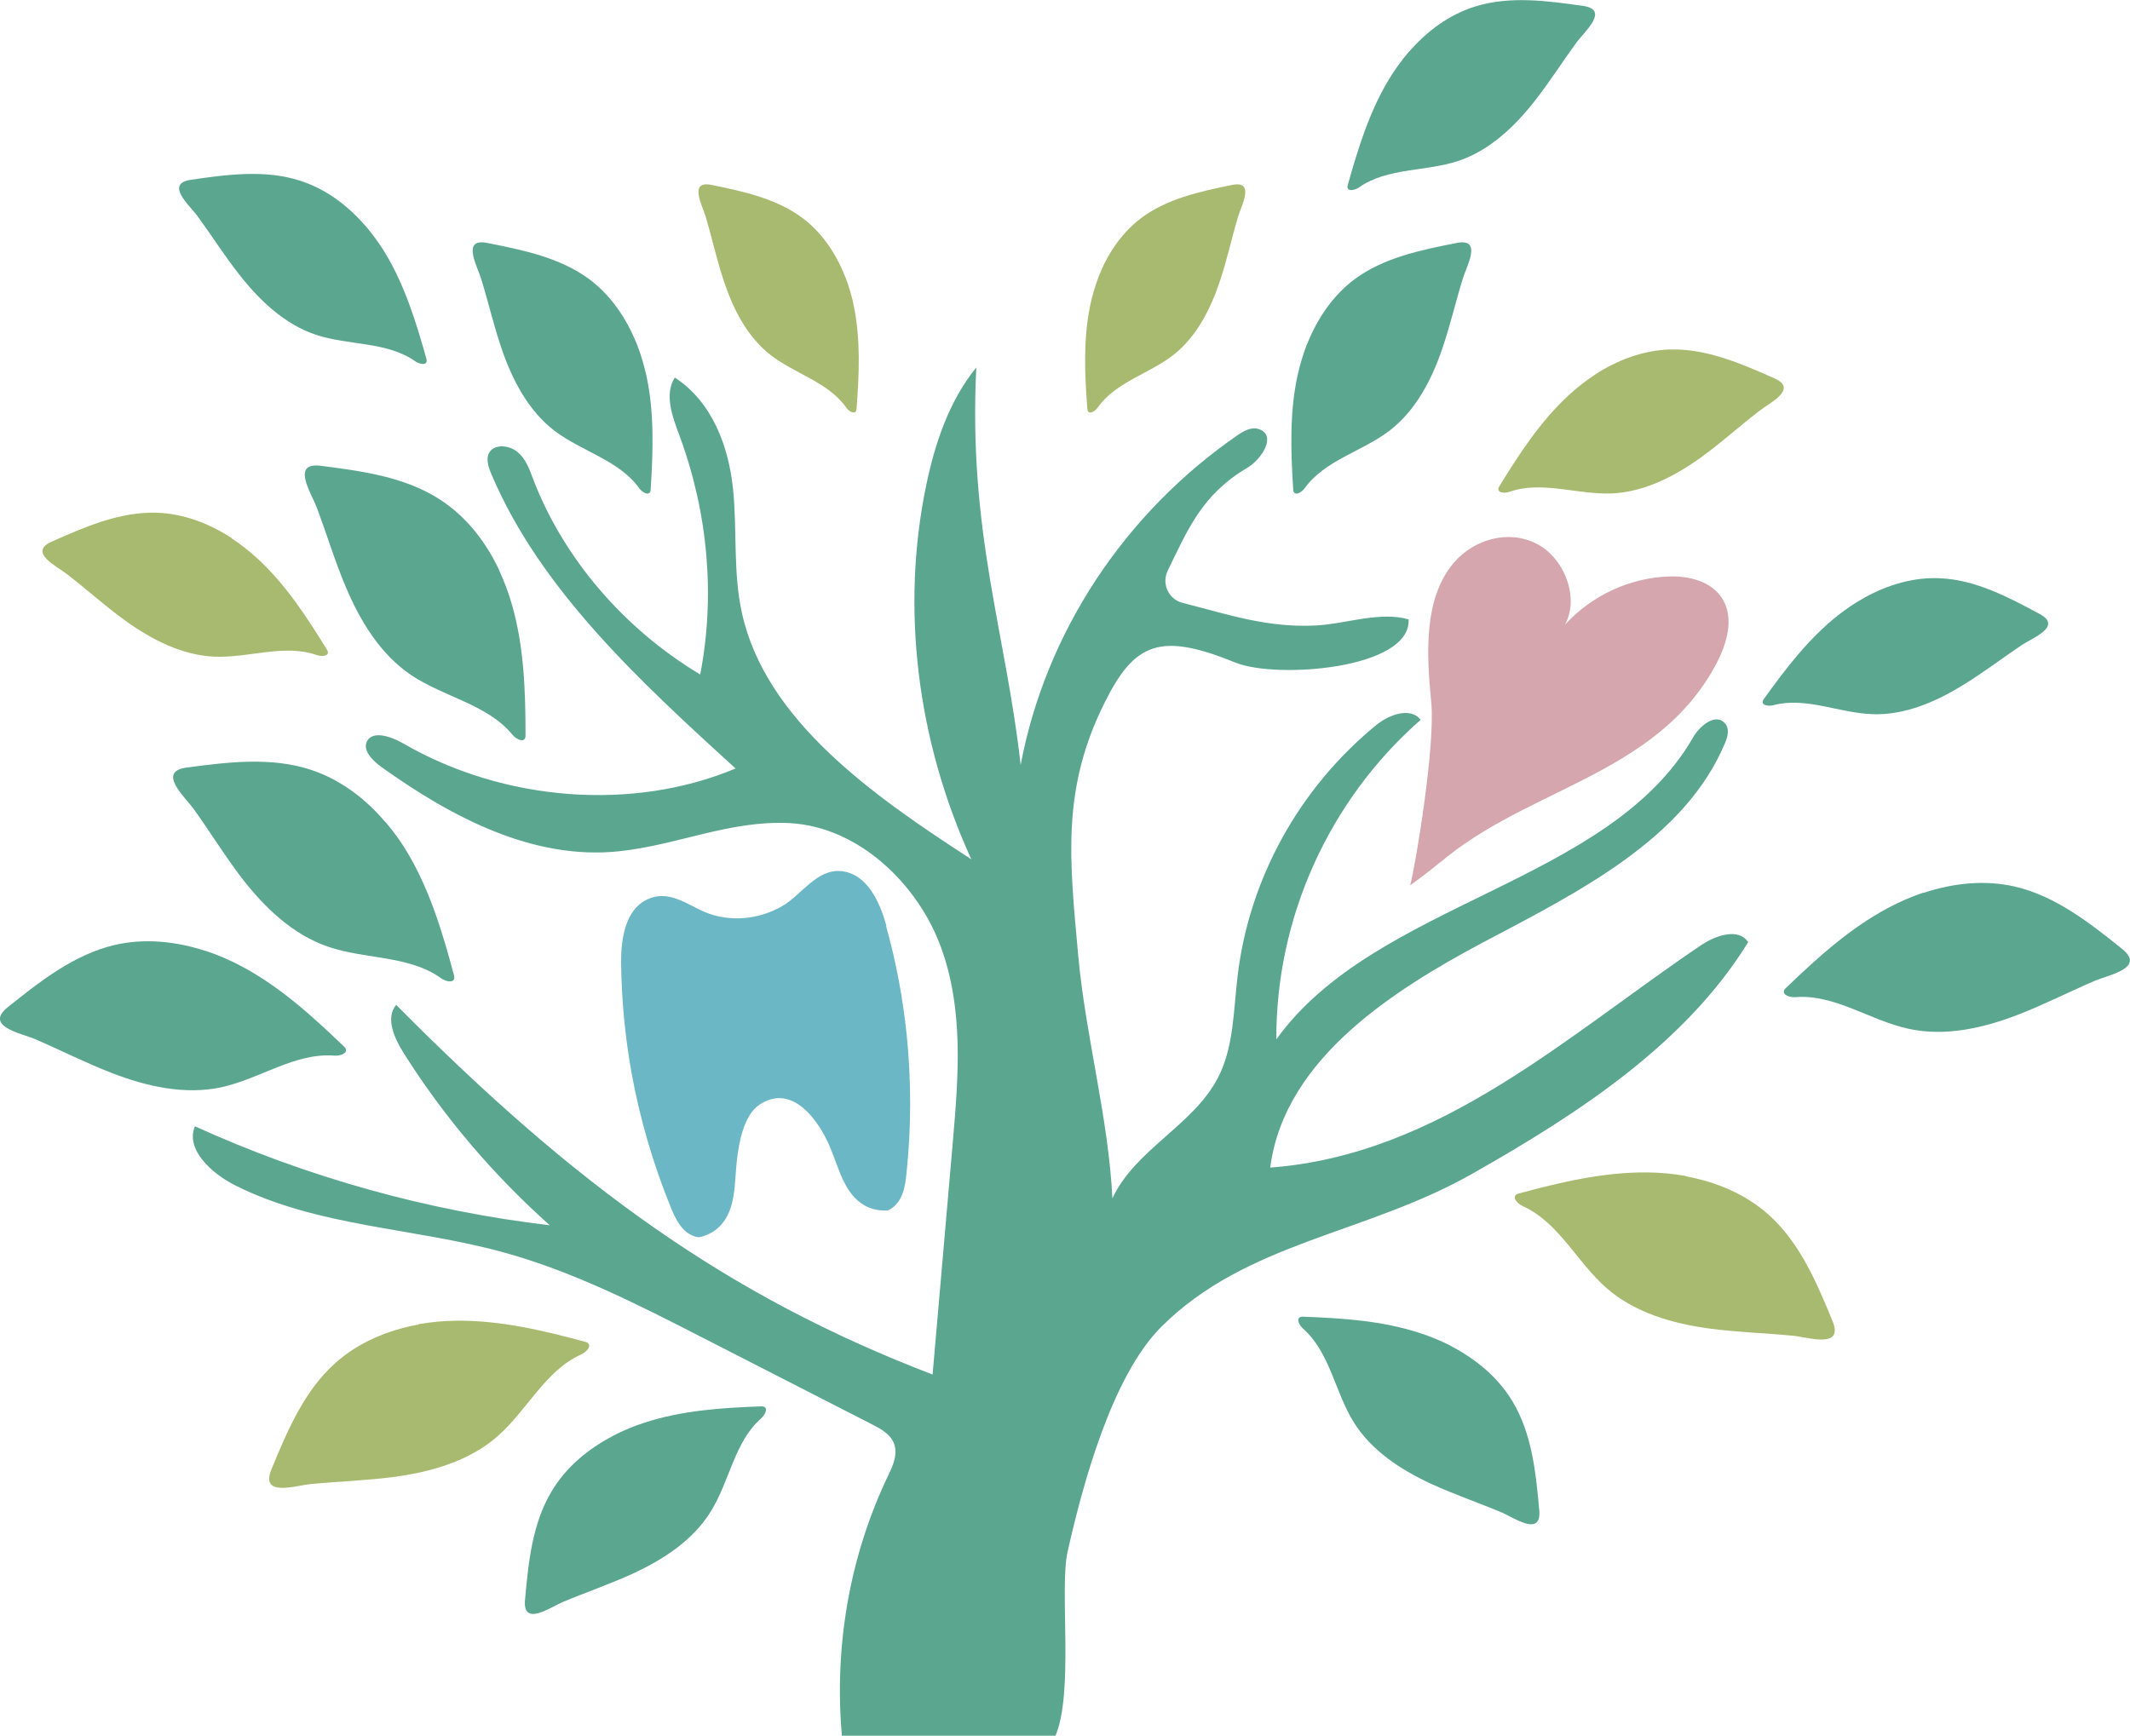 <?xml version="1.0" encoding="UTF-8"?>
<svg id="_レイヤー_2" data-name="レイヤー 2" xmlns="http://www.w3.org/2000/svg" viewBox="0 0 132.54 108.03">
  <defs>
    <style>
      .cls-1 {
        fill: #6cb7c6;
      }

      .cls-2 {
        fill: #d5a6ae;
      }

      .cls-3 {
        fill: #a8ba70;
      }

      .cls-4 {
        fill: #5ba68e;
      }
    </style>
  </defs>
  <g id="_レイヤー_1-2" data-name="レイヤー 1">
    <path class="cls-4" d="m106.01,58.72c-8.43,5.66-16.35,13.15-26.97,13.95.45-3.45,2.42-6.26,5.07-8.62,2.36-2.1,5.25-3.84,8.07-5.34,6-3.18,12.66-6.45,15.17-12.49.16-.38.28-.86-.01-1.2-.59-.67-1.58.16-1.99.88-5.26,9.14-19.76,10.19-25.93,18.79-.03-7.56,3.27-14.88,8.98-19.89-.65-.83-2-.3-2.78.34-4.78,3.92-7.89,9.55-8.61,15.6-.26,2.17-.23,4.46-1.25,6.39-1.54,2.92-5.17,4.46-6.54,7.46-.25-5.06-1.67-10.08-2.13-15.14-.54-5.97-1.05-10.32,1.65-15.73,1.87-3.75,3.47-4.38,8.14-2.48,2.53,1.03,10.93.41,10.77-2.69-1.79-.52-3.94.29-5.78.38-2.99.15-5.4-.67-8.29-1.41-.87-.22-1.31-1.19-.92-2,1.25-2.57,2.14-4.74,4.93-6.39.95-.56,1.86-2.04.75-2.42-.46-.16-.93.1-1.31.36-7.07,4.87-11.97,12.31-13.52,20.54-.92-8.25-3.27-14.47-2.76-24.74-1.7,2.1-2.57,4.71-3.12,7.35-1.58,7.62-.58,15.85,2.81,23.26-6.12-3.96-12.79-8.64-14.27-15.31-.57-2.56-.29-5.17-.56-7.76-.27-2.59-1.27-5.38-3.62-6.91-.67,1.05-.15,2.43.3,3.64,1.78,4.82,2.22,9.98,1.28,14.84-4.77-2.86-8.53-7.26-10.41-12.2-.22-.58-.44-1.21-.94-1.63-.49-.43-1.37-.53-1.73-.05-.29.39-.11.95.09,1.42,3.04,7.17,9.21,12.86,15.19,18.31-6.38,2.68-14.42,2.07-20.7-1.57-.73-.42-1.87-.81-2.23-.13-.3.57.34,1.21.91,1.62,4.42,3.16,9.48,5.8,14.79,5.23,3.66-.39,6.87-1.94,10.6-1.75,4.32.23,7.99,3.83,9.41,7.72,1.42,3.89,1.09,8.01.75,12-.42,4.87-.85,9.73-1.27,14.6-12.74-4.88-22.23-11.75-33.38-23.01-.68.82-.12,2.07.48,3.02,2.47,3.92,5.54,7.54,9.08,10.7-7.58-.89-15.09-2.98-22.08-6.16-.61,1.43,1.03,2.95,2.57,3.71,5.11,2.54,11.04,2.61,16.54,4.11,4.38,1.19,8.47,3.28,12.51,5.35,3.5,1.79,6.99,3.58,10.49,5.37.51.26,1.06.56,1.32,1.05.37.7.03,1.48-.3,2.16-2.39,4.99-3.37,10.62-2.87,16.22h13.27c1.18-2.71.25-9.15.77-11.49.94-4.19,2.76-10.93,5.83-14,5.32-5.3,12.67-5.74,19.34-9.52,6.67-3.78,13.29-8.11,17.18-14.42-.57-.89-1.98-.44-2.83.13"/>
    <path class="cls-1" d="m55.16,57.63c-.42-1.52-1.21-3.24-2.8-3.41-1.55-.16-2.49,1.5-3.71,2.19-1.31.74-2.83.95-4.27.54-1.33-.37-2.51-1.62-3.99-1.02-1.48.6-1.76,2.48-1.74,4.06.03,2.29.25,4.58.66,6.85.52,2.84,1.34,5.63,2.44,8.33.28.68.63,1.41,1.31,1.72.14.06.28.1.42.12.48-.1.93-.31,1.31-.69,1.02-1.04.9-2.65,1.06-4.07.12-1.09.42-2.83,1.4-3.49,2.07-1.39,3.73,1.03,4.41,2.66.55,1.31.88,2.9,2.15,3.61.47.26.96.34,1.45.3.13-.06.25-.14.36-.23.57-.49.71-1.29.78-2.01.31-2.9.31-5.82.02-8.68-.24-2.29-.66-4.56-1.28-6.76"/>
    <path class="cls-4" d="m23.99,51.18c-1.25-1.48-2.82-2.67-4.65-3.27-2.47-.81-5.15-.48-7.72-.14-1.88.25-.12,1.82.41,2.55,1.02,1.42,1.94,2.92,3,4.31,1.42,1.84,3.18,3.54,5.38,4.29,2.32.8,5.04.53,7.03,1.96.27.2.78.33.83,0,0-.06,0-.12-.02-.18-.7-2.62-1.49-5.26-2.87-7.59-.4-.68-.86-1.33-1.38-1.93"/>
    <path class="cls-4" d="m31.05,35.46c-.83-1.75-2.04-3.31-3.66-4.36-2.18-1.42-4.85-1.78-7.43-2.11-1.88-.24-.58,1.72-.26,2.57.62,1.64,1.12,3.32,1.8,4.93.9,2.15,2.16,4.23,4.09,5.53,2.04,1.37,4.73,1.81,6.29,3.7.21.26.67.52.8.21.02-.06.02-.12.02-.18,0-2.71-.09-5.46-.83-8.07-.22-.76-.49-1.51-.83-2.22"/>
    <path class="cls-3" d="m14.43,33.5c-1.42-.93-3.03-1.54-4.71-1.59-2.27-.06-4.43.88-6.5,1.8-1.51.67.35,1.55.97,2.04,1.21.94,2.34,1.96,3.58,2.86,1.65,1.19,3.54,2.17,5.57,2.26,2.14.09,4.35-.81,6.37-.1.28.1.74.08.69-.2,0-.05-.04-.1-.06-.14-1.24-2.02-2.55-4.03-4.29-5.64-.51-.47-1.05-.9-1.63-1.28"/>
    <path class="cls-3" d="m52.6,17.25c-.55-1.42-1.41-2.72-2.61-3.64-1.63-1.24-3.7-1.69-5.71-2.1-1.46-.3-.56,1.32-.36,2,.39,1.32.68,2.67,1.12,3.98.58,1.74,1.44,3.45,2.89,4.59,1.52,1.19,3.61,1.7,4.72,3.28.15.22.5.45.62.22.02-.04.02-.09.03-.14.16-2.13.26-4.29-.17-6.39-.12-.61-.3-1.21-.52-1.79"/>
    <path class="cls-4" d="m39.61,21.38c-.63-1.57-1.6-3-2.94-4-1.82-1.35-4.13-1.82-6.36-2.26-1.62-.32-.6,1.47-.37,2.23.45,1.46.79,2.95,1.29,4.4.66,1.92,1.65,3.81,3.26,5.05,1.7,1.3,4.03,1.84,5.28,3.58.17.24.56.49.69.23.02-.05.03-.1.03-.16.15-2.37.23-4.77-.27-7.08-.15-.67-.35-1.34-.6-1.98"/>
    <path class="cls-4" d="m22.72,14.04c-1.11-1.28-2.49-2.31-4.1-2.81-2.16-.68-4.5-.37-6.74-.04-1.64.24-.09,1.59.38,2.22.9,1.23,1.72,2.53,2.67,3.73,1.26,1.6,2.81,3.06,4.74,3.7,2.03.67,4.41.41,6.16,1.64.24.17.69.28.72,0,0-.05,0-.11-.02-.16-.64-2.28-1.35-4.58-2.58-6.6-.36-.59-.77-1.15-1.22-1.68"/>
    <path class="cls-4" d="m12.83,59.2c-1.84-.61-3.8-.82-5.68-.39-2.53.59-4.65,2.26-6.67,3.88-1.48,1.19.84,1.62,1.67,1.97,1.61.69,3.17,1.49,4.8,2.12,2.17.84,4.55,1.38,6.82.89,2.4-.52,4.58-2.16,7.03-1.97.33.03.84-.12.71-.43-.02-.06-.07-.1-.11-.14-1.96-1.88-3.99-3.73-6.39-5-.7-.37-1.43-.69-2.18-.94"/>
    <path class="cls-3" d="m26.03,82.44c-1.91.35-3.73,1.11-5.16,2.39-1.94,1.73-2.99,4.22-3.98,6.62-.72,1.75,1.51,1.01,2.41.92,1.74-.17,3.49-.22,5.23-.45,2.31-.31,4.65-.98,6.41-2.51,1.85-1.61,2.98-4.1,5.22-5.11.31-.14.68-.51.41-.72-.05-.04-.11-.05-.17-.07-2.62-.71-5.29-1.34-8.01-1.31-.79.01-1.58.08-2.36.22"/>
    <path class="cls-4" d="m38.14,89.37c-1.55.81-2.92,1.95-3.81,3.44-1.21,2.01-1.45,4.43-1.66,6.76-.16,1.7,1.57.47,2.32.15,1.45-.61,2.95-1.12,4.39-1.78,1.9-.88,3.75-2.08,4.85-3.87,1.17-1.88,1.47-4.33,3.13-5.79.23-.2.45-.62.17-.73-.05-.02-.11-.02-.16-.02-2.45.09-4.92.25-7.25,1.01-.68.22-1.34.49-1.97.82"/>
    <path class="cls-4" d="m116.03,37.19c1.45-.8,3.06-1.28,4.7-1.2,2.21.1,4.25,1.18,6.2,2.23,1.42.77-.45,1.48-1.1,1.91-1.24.83-2.42,1.74-3.7,2.52-1.69,1.04-3.6,1.86-5.58,1.8-2.09-.06-4.18-1.1-6.2-.56-.28.07-.73.03-.66-.25.01-.05.04-.09.07-.14,1.35-1.88,2.77-3.74,4.58-5.18.53-.42,1.09-.8,1.68-1.12"/>
    <path class="cls-3" d="m99.21,23.34c1.42-.93,3.03-1.54,4.71-1.59,2.27-.06,4.43.88,6.5,1.8,1.51.67-.35,1.55-.97,2.04-1.21.94-2.34,1.96-3.58,2.86-1.65,1.19-3.54,2.17-5.57,2.26-2.14.09-4.35-.81-6.37-.1-.28.1-.74.08-.69-.21,0-.05.04-.1.06-.14,1.24-2.02,2.55-4.03,4.29-5.64.51-.47,1.05-.9,1.63-1.28"/>
    <path class="cls-3" d="m68.35,17.25c.55-1.42,1.41-2.72,2.61-3.64,1.62-1.24,3.7-1.69,5.71-2.1,1.46-.3.56,1.32.36,2-.39,1.32-.68,2.67-1.12,3.98-.58,1.74-1.44,3.45-2.88,4.59-1.52,1.19-3.61,1.7-4.72,3.28-.15.22-.5.45-.62.22-.02-.04-.02-.09-.03-.14-.16-2.13-.26-4.29.17-6.39.12-.61.3-1.21.52-1.79"/>
    <path class="cls-4" d="m81.35,21.38c.63-1.57,1.6-3,2.94-4,1.82-1.35,4.13-1.82,6.36-2.26,1.62-.32.6,1.47.37,2.23-.45,1.46-.79,2.95-1.29,4.4-.66,1.92-1.65,3.81-3.26,5.05-1.7,1.3-4.03,1.84-5.28,3.58-.17.24-.56.49-.69.23-.02-.05-.03-.1-.03-.16-.15-2.37-.23-4.77.27-7.08.15-.67.35-1.34.6-1.98"/>
    <path class="cls-4" d="m87.68,3.22c1.11-1.28,2.49-2.31,4.1-2.81,2.16-.68,4.5-.36,6.74-.04,1.64.24.09,1.59-.38,2.22-.91,1.23-1.72,2.53-2.67,3.73-1.26,1.6-2.81,3.06-4.74,3.7-2.03.67-4.41.41-6.16,1.64-.24.17-.69.28-.72,0,0-.05,0-.11.02-.16.64-2.28,1.35-4.58,2.58-6.6.36-.59.77-1.15,1.22-1.68"/>
    <path class="cls-4" d="m119.7,55.57c1.84-.61,3.8-.82,5.68-.39,2.53.59,4.65,2.26,6.67,3.88,1.48,1.19-.84,1.62-1.67,1.97-1.61.69-3.17,1.49-4.8,2.12-2.17.84-4.55,1.38-6.82.88-2.4-.52-4.59-2.16-7.03-1.97-.33.03-.84-.12-.71-.43.02-.06.07-.1.11-.14,1.96-1.88,3.99-3.73,6.39-5,.7-.37,1.43-.69,2.18-.94"/>
    <path class="cls-3" d="m104.89,73.21c1.91.35,3.73,1.11,5.16,2.39,1.94,1.73,2.99,4.22,3.98,6.62.72,1.75-1.51,1.01-2.41.92-1.74-.17-3.5-.22-5.23-.45-2.31-.31-4.65-.98-6.41-2.51-1.85-1.61-2.98-4.1-5.22-5.11-.31-.14-.68-.51-.41-.72.05-.04.11-.05.17-.07,2.62-.71,5.29-1.34,8.01-1.31.79.01,1.58.08,2.36.22"/>
    <path class="cls-4" d="m90.31,83.79c1.55.81,2.92,1.95,3.81,3.44,1.21,2.01,1.45,4.43,1.66,6.76.16,1.7-1.57.47-2.32.15-1.45-.61-2.95-1.12-4.39-1.78-1.9-.88-3.75-2.08-4.85-3.87-1.16-1.88-1.47-4.32-3.13-5.79-.23-.2-.45-.62-.17-.73.05-.02.11-.02.16-.02,2.45.09,4.92.25,7.25,1.01.68.22,1.34.49,1.98.82"/>
    <path class="cls-2" d="m107.19,37.29c-.69-1.14-2.14-1.46-3.39-1.41-2.43.1-4.76,1.19-6.42,3,.93-1.69-.05-4.18-1.79-5.05-1.74-.88-3.89-.26-5.13,1.2-1.88,2.22-1.7,5.63-1.4,8.68.26,2.69-.96,10.04-1.31,11.39.68-.49,1.35-1,1.99-1.54l-.78.71c5.47-5.22,14.09-5.75,17.88-13.04.62-1.2,1.07-2.74.35-3.94"/>
  </g>
</svg>